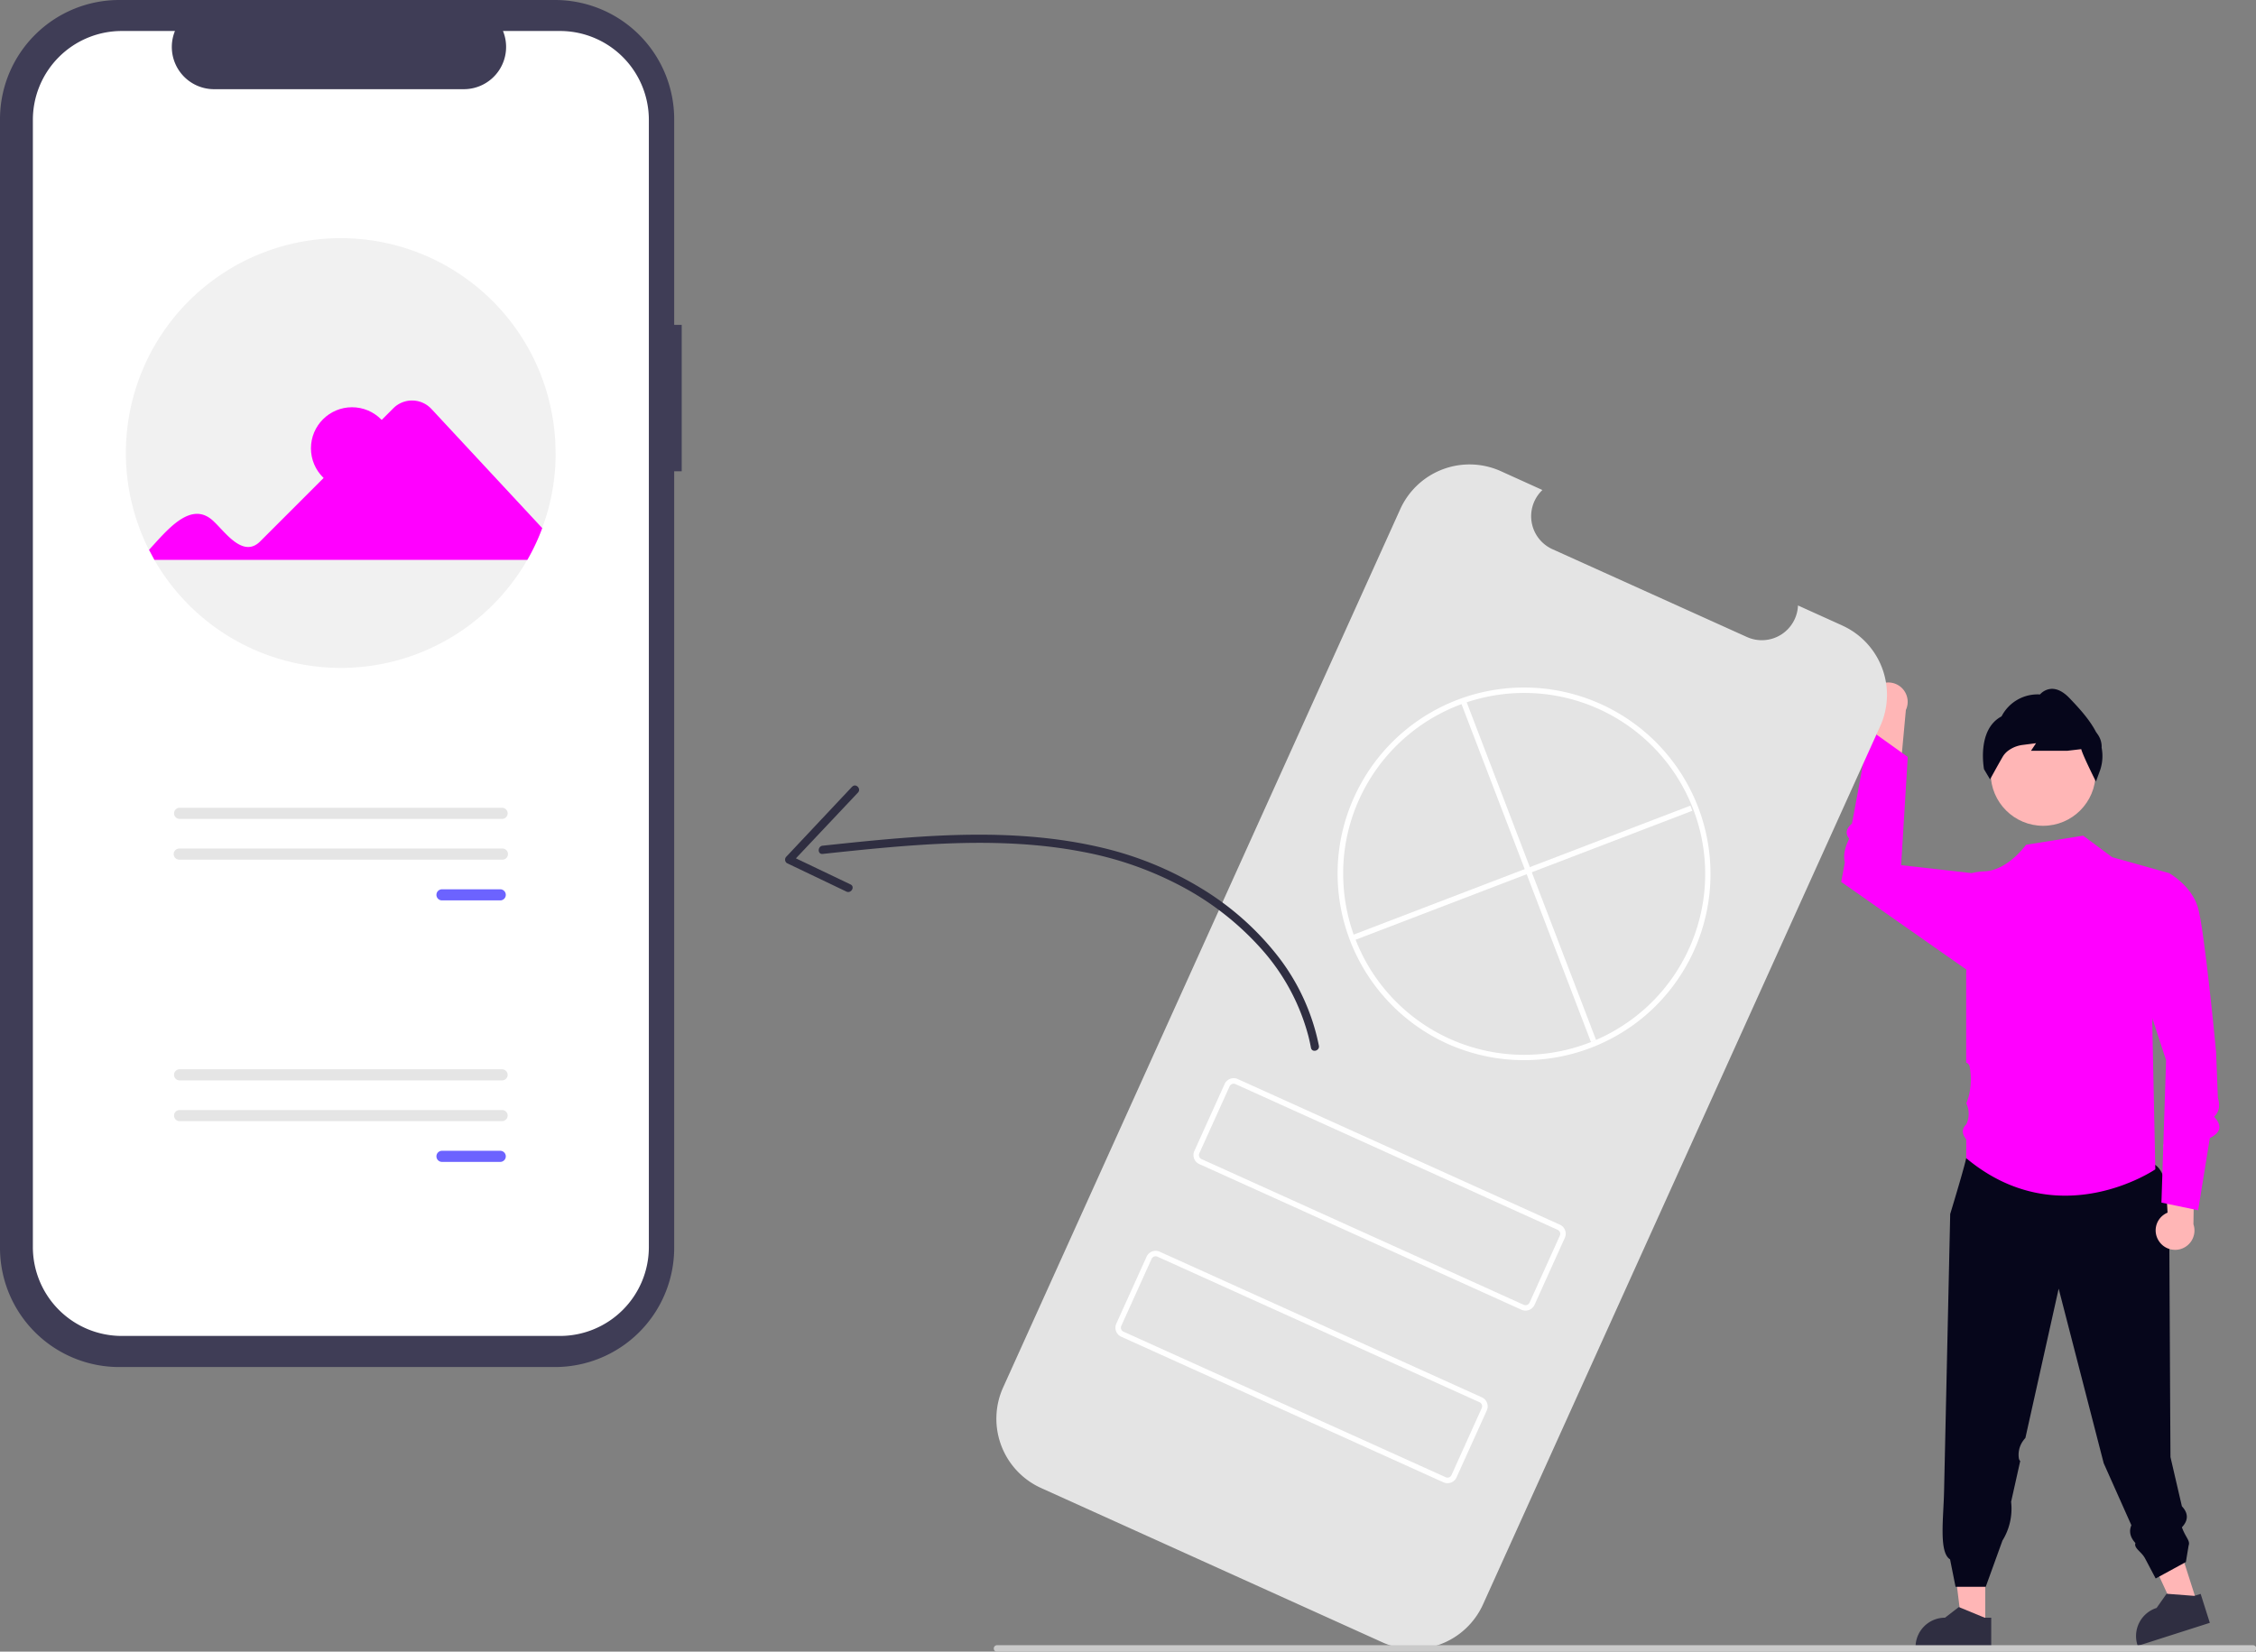 <svg xmlns="http://www.w3.org/2000/svg" viewBox="0 0 1059.69 775.96"><rect x="0" y="0" width="1059.69" height="775.96" fill="#808080" stroke="none"/><defs><style>.cls-1{fill:#ffb6b6;}.cls-2{fill:#2f2e41;}.cls-3{fill:#06061b;}.cls-4{fill:#f0f;}.cls-5{fill:#3f3d56;}.cls-6{fill:#fff;}.cls-7{fill:#f1f1f1;}.cls-8{fill:#6c63ff;}.cls-9{fill:#e5e5e5;}.cls-10{fill:#e4e4e4;}.cls-11{fill:#cacaca;}</style></defs><g id="Layer_2" data-name="Layer 2"><g id="Layer_1-2" data-name="Layer 1"><polygon class="cls-1" points="1032.07 753.09 1021.57 756.45 1003.62 717.54 1019.12 712.59 1032.07 753.09"/><path class="cls-2" d="M1038,762.41l-33.86,10.83-.14-.42a13.84,13.84,0,0,1,9-17.4h0l4.69-6.67,13,1,3-.94Z"/><polygon class="cls-1" points="932.51 763.57 921.48 763.57 916.24 721.04 932.51 721.04 932.51 763.57"/><path class="cls-2" d="M935.32,774.25H899.77v-.45A13.84,13.84,0,0,1,913.61,760h0L920.1,755,932.22,760h3.1Z"/><path class="cls-1" d="M879.85,324.09a9.09,9.09,0,0,0,2.72,13.6l-5.29,31.7,15.27-6.78,2.68-29.06a9.09,9.09,0,0,0-15.38-9.46Z"/><path class="cls-3" d="M1019,587.06s2.57-33.49-6.54-39.71S928.22,538,928.22,538l-4.67,6.13s-.42,2.87-7.5,26.22l-2.88,130.31c-.28,12.7-2.5,28.66,2.81,31.93l2.58,12.89h14.18l7.84-21.68a28.56,28.56,0,0,0,4.08-18.26l4.28-19.14a2.32,2.32,0,0,1-.61-1.09,11.2,11.2,0,0,1,1.79-8.17,13.66,13.66,0,0,1,1.25-1.59L967,605.42l21.15,82,13,29.14c-1.28,3.06-.43,5.82,1.91,8.39-.87,2.39,2.89,4.07,4.5,7.16l5,9.47,14.19-7.73,1.29-7.74c.86-2.29-1.45-3.82-3.16-8.58,3.18-3.37,3-6.66,0-9.87l-5.37-23.12-.06-10.6-.07-11.33Z"/><circle class="cls-1" cx="959.71" cy="363.32" r="24.64"/><path class="cls-3" d="M984.5,367.18l-.41-.82c-.63-1.25-5.84-11.72-6.49-14.41l-6.56.77H954l2.37-3.56-6.27.81a14.48,14.48,0,0,0-6.4,2.41,9.85,9.85,0,0,0-2.9,3c-2.24,3.84-5.66,10.12-5.7,10.18l-.32.6-2.85-4.78c0-.19-3.56-18.58,8.24-24.82a19,19,0,0,1,18.05-10.3,7.81,7.81,0,0,1,5.28-2.63c2.8-.14,5.71,1.33,8.62,4.39,3.88,4.07,9.19,9.65,12.4,15.83l.89,1.27a10,10,0,0,1,1.77,6.18,20.59,20.59,0,0,1-.71,10.53Z"/><path class="cls-4" d="M1018.91,410.21l-26.79-7.5L978.49,392.6l-26.79,4.27-.12.15c-4.68,6.09-11.91,12.11-19.6,12.35a27.61,27.61,0,0,0-5.86.84l-2.57,47v42a2.45,2.45,0,0,1,1.62,1.79A33.94,33.94,0,0,1,925,514a21.4,21.4,0,0,1-1.41,4.32,11.36,11.36,0,0,1,0,9.92c-2.29,2.18-2,4.56,0,7.07v8.82c43.48,36.28,88.81,5.22,88.81,5.22l-1.45-69Z"/><path class="cls-4" d="M932.13,416.67l-6-6.46L893,406.46l3.11-50.84-18-12.88-8.18,44.12c-2.81,2.43-3.33,4.83-1.33,7.18-2.25,4.51-2.83,8.17-2.06,11.15l-1.69,9.13,61.25,42.91Z"/><path class="cls-1" d="M1014,582.93a9,9,0,0,1,2.74-12.49,9.47,9.47,0,0,1,1.41-.74l-1.88-32.08,14.46,8.36-.43,29.18a9.09,9.09,0,0,1-16.3,7.77Z"/><path class="cls-4" d="M1008.84,418.24l10.07-8s10.28,5.68,13.42,15.85,8.61,68.1,8.61,68.1l.84,21.57c1.08,3.42.8,6.47-1.78,8.91,3.88,4,3.3,7.35-2,10l-5.49,33.91L1015.27,565l2.18-66.87L1003.36,455Z"/><path class="cls-5" d="M320.21,152.61h-3.53V56A56,56,0,0,0,260.74,0H56A56,56,0,0,0,0,56V586.24a56,56,0,0,0,56,56H260.74a56,56,0,0,0,55.94-56V221.41h3.53Z"/><path class="cls-6" d="M263,14.56H236.26A19.85,19.85,0,0,1,217.88,41.9H100.56A19.84,19.84,0,0,1,82.18,14.56h-25A41.76,41.76,0,0,0,15.44,56.33V585.85a41.77,41.77,0,0,0,41.78,41.78H263a41.77,41.77,0,0,0,41.78-41.78h0V56.33A41.77,41.77,0,0,0,263,14.56Z"/><path class="cls-7" d="M261,212.88a100.41,100.41,0,0,1-6.34,35.23,97.49,97.49,0,0,1-7,14.92,100.93,100.93,0,0,1-175.15,0q-1.35-2.32-2.55-4.72a100.92,100.92,0,1,1,191-45.43Z"/><circle class="cls-4" cx="165.35" cy="210.62" r="19.29"/><path class="cls-4" d="M70,258.31c8.5-9.18,19.86-23.77,30.52-13.23,5.35,5,13.72,17.29,21.73,9.23l62.57-62.57a12.42,12.42,0,0,1,17.57.12c.07.06.13.13.2.2l52.11,56.05a97.49,97.49,0,0,1-7,14.92H72.53Z"/><path id="a69ed34c-3aa3-4521-988a-f33ab8935c86-469" class="cls-8" d="M207.45,417.8a2.61,2.61,0,0,0,0,5.21h27.36a2.61,2.61,0,1,0,0-5.21Z"/><path id="a82b6965-e745-4a79-ac21-2b08adebfabf-470" class="cls-9" d="M84.2,379.51a2.61,2.61,0,0,0,0,5.21H236a2.61,2.61,0,0,0,0-5.21Z"/><path id="a01cc774-2c01-4baa-ba73-f6c316fae153-471" class="cls-9" d="M84.2,398.65a2.61,2.61,0,0,0,0,5.22H236a2.61,2.61,0,0,0,0-5.22H84.2Z"/><path id="f6ecfbd0-b722-47f2-8687-80b685eaa1e2-472" class="cls-8" d="M207.45,540.65a2.61,2.61,0,0,0,0,5.21h27.36a2.61,2.61,0,1,0,0-5.21Z"/><path id="beaff243-1f9b-420c-bc28-f0641d12fad8-473" class="cls-9" d="M84.2,502.36a2.61,2.61,0,0,0,0,5.21H236a2.61,2.61,0,0,0,0-5.21H84.2Z"/><path id="a8605179-8b03-4e4a-93a2-1a820418a8d0-474" class="cls-9" d="M84.2,521.5a2.61,2.61,0,0,0,0,5.21H236a2.61,2.61,0,0,0,0-5.21Z"/><path class="cls-10" d="M865.38,293.87l-20.83-9.42a17,17,0,0,1-23.95,14.83L729.18,258a17,17,0,0,1-4.68-27.79L705,221.37a35.72,35.72,0,0,0-47.27,17.83L471.2,651.8A35.72,35.72,0,0,0,489,699.07h0l160.34,72.5a35.72,35.72,0,0,0,47.27-17.83h0l186.57-412.6a35.72,35.72,0,0,0-17.84-47.27Z"/><path class="cls-6" d="M679.81,490.32a87.84,87.84,0,0,1-51.1-71.45c-.16-1.52-.26-3.08-.33-4.64a86.67,86.67,0,0,1,7.72-39.79,87.58,87.58,0,1,1,142,97.77,85.34,85.34,0,0,1-10.88,9.3A87.85,87.85,0,0,1,679.81,490.32Zm71.11-157.25A85.1,85.1,0,0,0,638.45,375.5,84.07,84.07,0,0,0,631,414.12c.06,1.51.17,3,.31,4.5a85,85,0,0,0,134.45,60.8,83.21,83.21,0,0,0,10.54-9,85,85,0,0,0-25.34-137.33Z"/><rect class="cls-6" x="716.59" y="323.46" width="2.58" height="171.31" transform="translate(-98.84 283.87) rotate(-20.96)"/><rect class="cls-6" x="628.82" y="409.11" width="171.31" height="2.58" transform="translate(-99.52 282.67) rotate(-20.96)"/><path class="cls-6" d="M714.66,615.32,563.33,546.89a4.65,4.65,0,0,1-2.32-6.15l14.23-31.48a4.65,4.65,0,0,1,6.15-2.32l151.34,68.43a4.64,4.64,0,0,1,2.31,6.14L720.81,613A4.66,4.66,0,0,1,714.66,615.32Zm-134.33-106a2.08,2.08,0,0,0-2.74,1L563.36,541.8a2.07,2.07,0,0,0,1,2.74L715.72,613a2.08,2.08,0,0,0,2.74-1l14.23-31.48a2.06,2.06,0,0,0-1-2.73Z"/><path class="cls-6" d="M678,696.39,526.67,628a4.65,4.65,0,0,1-2.32-6.14l14.24-31.49a4.65,4.65,0,0,1,6.14-2.32l151.34,68.43a4.65,4.65,0,0,1,2.31,6.15l-14.23,31.48A4.65,4.65,0,0,1,678,696.39Zm-134.33-106a2.07,2.07,0,0,0-2.73,1L526.7,622.88a2.06,2.06,0,0,0,1,2.73L679.06,694a2.07,2.07,0,0,0,2.74-1L696,661.53a2.07,2.07,0,0,0-1-2.74Z"/><path class="cls-2" d="M619.51,491.25a100.56,100.56,0,0,0-19.62-42.47A133,133,0,0,0,564,417.19a159.16,159.16,0,0,0-45.91-18.83c-20.13-4.83-40.92-6.41-61.58-6.21S415,394.3,394.3,396.47l-7.88.84c-2.45.26-2.48,4.13,0,3.87,20.37-2.18,40.78-4.32,61.27-5,20.32-.66,40.8.14,60.8,4a162.06,162.06,0,0,1,47.63,16.84,134.67,134.67,0,0,1,36.78,29.25,99.47,99.47,0,0,1,21.62,40.27q.72,2.82,1.26,5.69C616.25,494.72,620,493.69,619.51,491.25Z"/><path class="cls-2" d="M400.23,369.62l-30.9,32.87a2,2,0,0,0,0,2.76,1.6,1.6,0,0,0,.35.28l27.88,13.33c2.24,1.06,4.2-2.27,1.95-3.35l-27.87-13.32.39,3L403,372.36c1.7-1.81-1-4.55-2.74-2.74Z"/><path class="cls-11" d="M1058.15,776H468.46a1.54,1.54,0,1,1,0-3.07h589.7a1.54,1.54,0,1,1,0,3.07Z"/></g></g></svg>